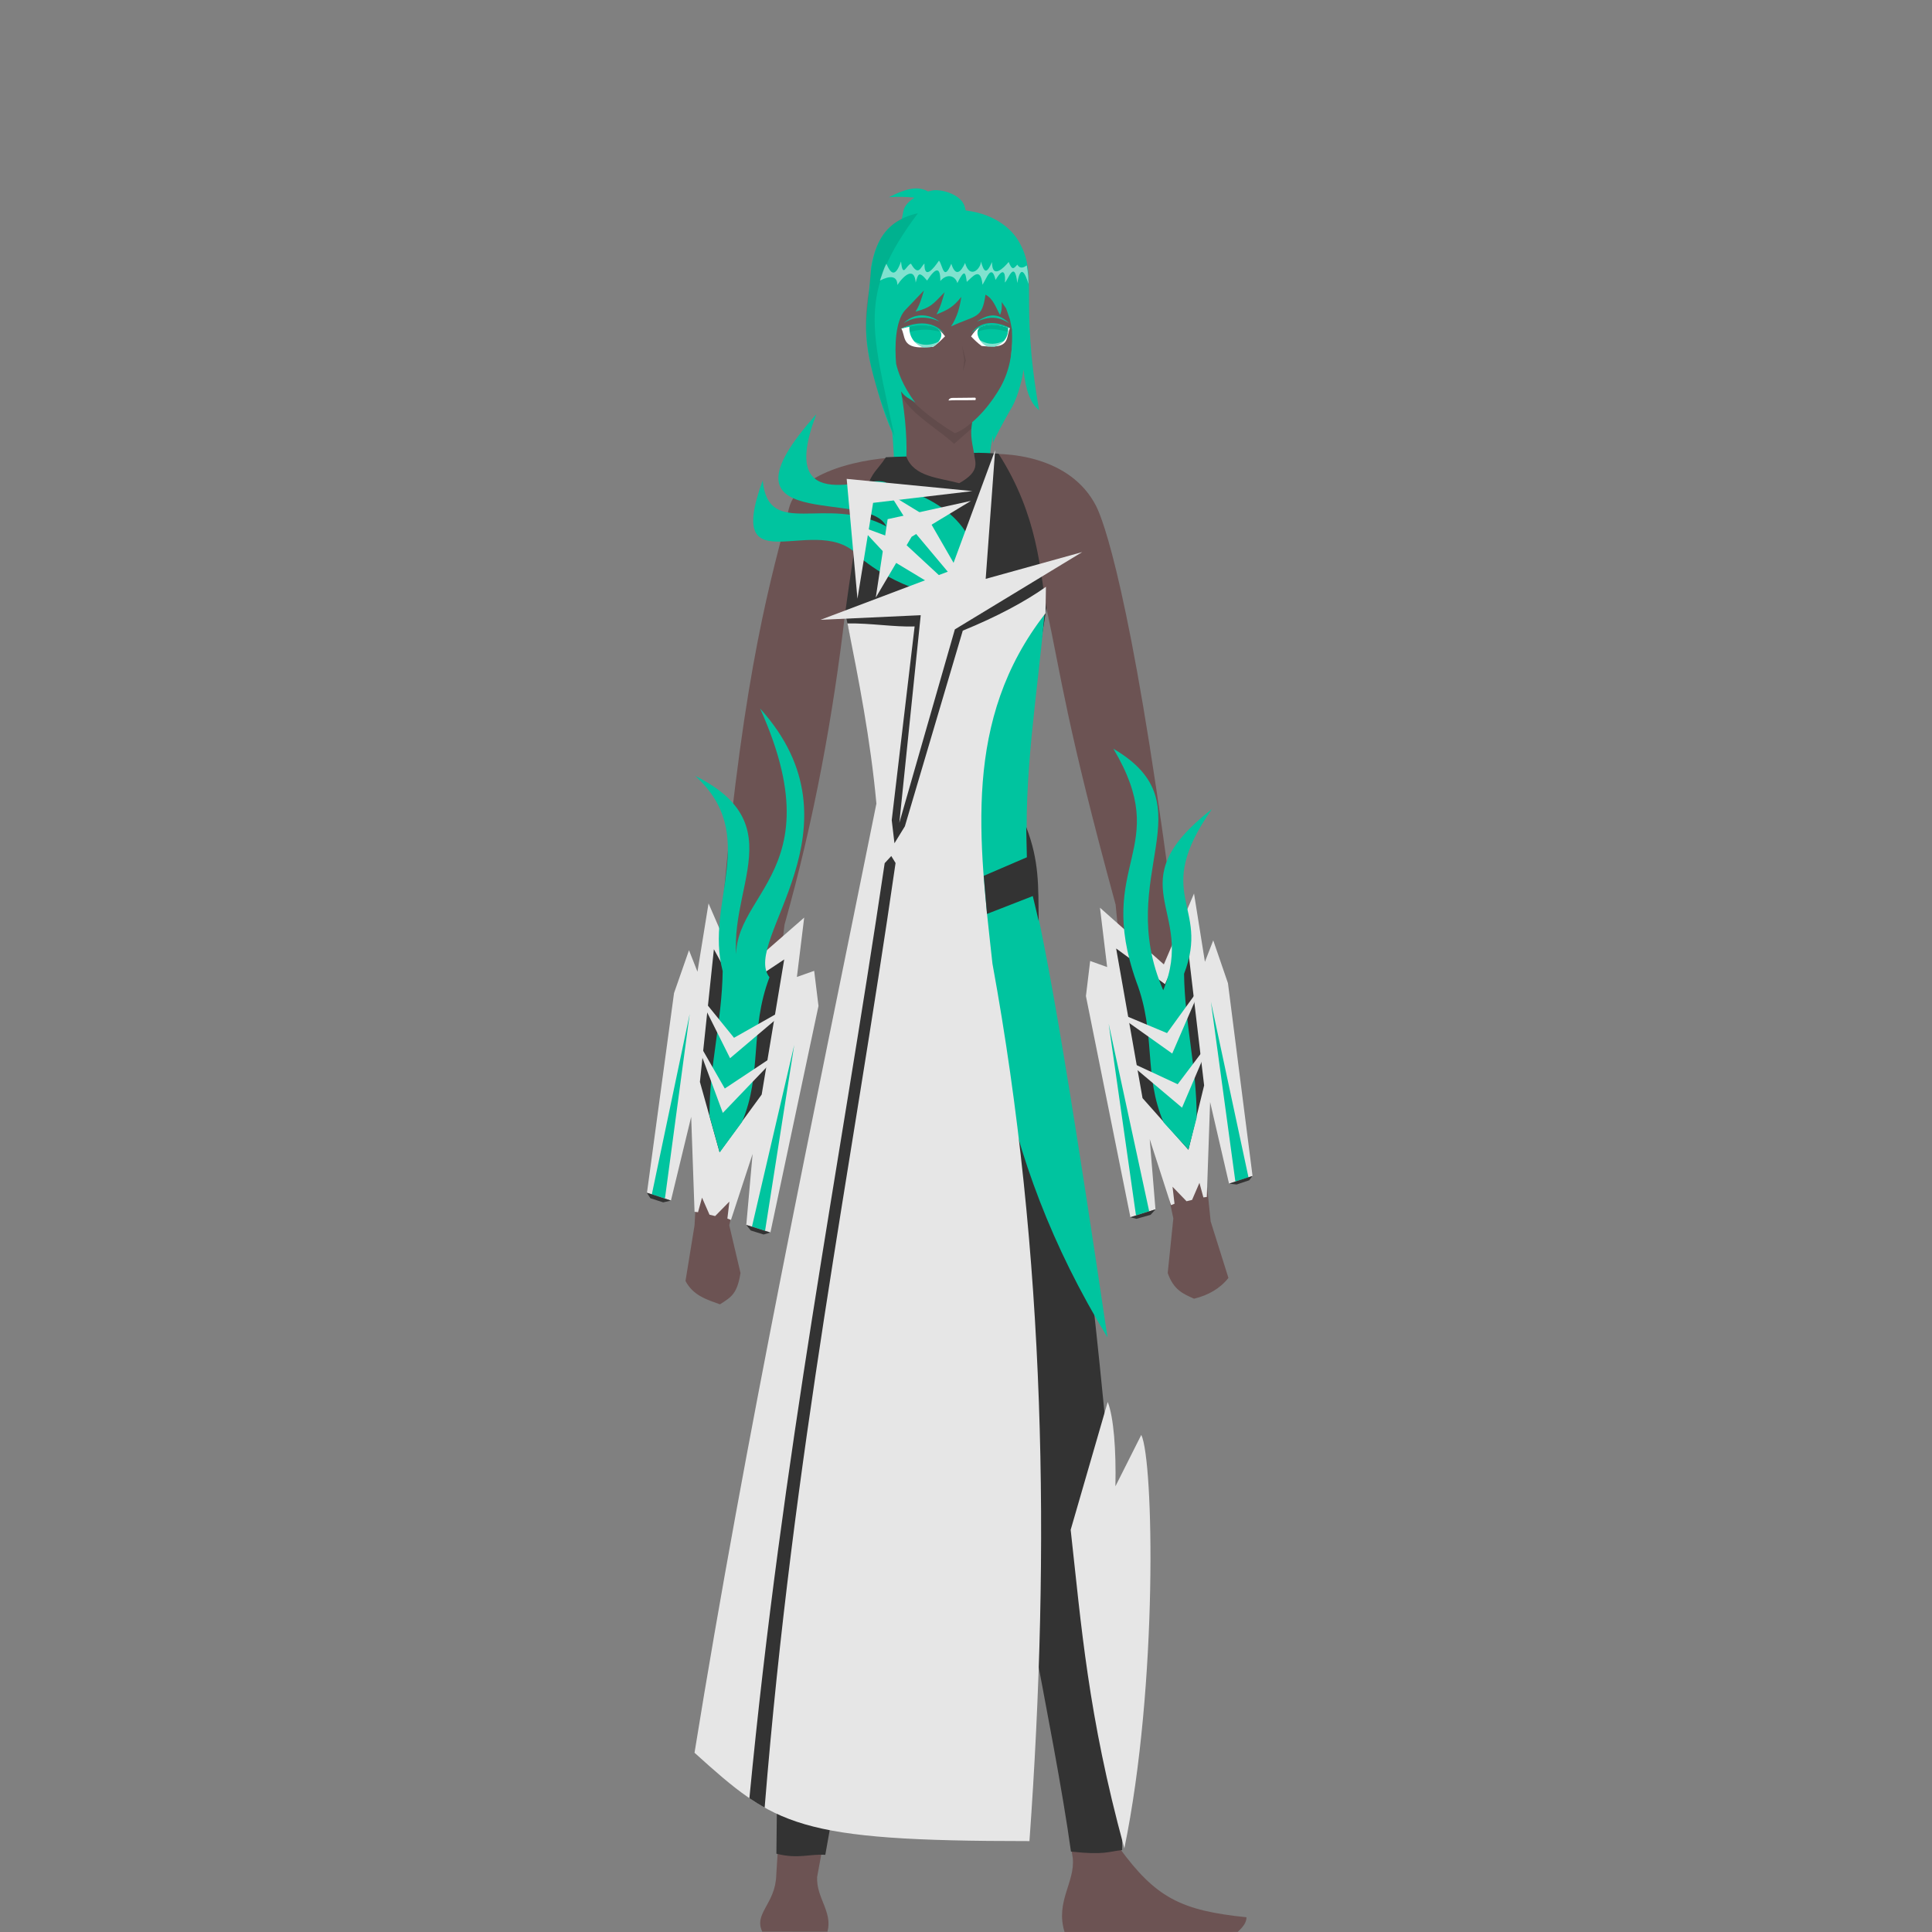 <?xml version="1.0" encoding="UTF-8" standalone="no"?>
<!-- Created with Inkscape (http://www.inkscape.org/) -->

<svg
   version="1.1"
   id="svg1"
   width="1512"
   height="1512"
   viewBox="0 0 1512 1512"
   sodipodi:docname="Ally3Attack.svg"
   inkscape:version="1.3.2 (091e20e, 2023-11-25)"
   inkscape:export-filename="../../Utopia/Assets/Sprites/Nehustar.png"
   inkscape:export-xdpi="96"
   inkscape:export-ydpi="96"
   xmlns:inkscape="http://www.inkscape.org/namespaces/inkscape"
   xmlns:sodipodi="http://sodipodi.sourceforge.net/DTD/sodipodi-0.dtd"
   xmlns="http://www.w3.org/2000/svg"
   xmlns:svg="http://www.w3.org/2000/svg">
  <rect x="0" y="0" width="1512" height="1512" fill="#808080" stroke="none"/>
  <defs
     id="defs1" />
  <sodipodi:namedview
     id="namedview1"
     pagecolor="#505050"
     bordercolor="#eeeeee"
     borderopacity="1"
     inkscape:showpageshadow="0"
     inkscape:pageopacity="0"
     inkscape:pagecheckerboard="0"
     inkscape:deskcolor="#505050"
     inkscape:zoom="0.13523553"
     inkscape:cx="395.6061"
     inkscape:cy="1730.3145"
     inkscape:window-width="1512"
     inkscape:window-height="831"
     inkscape:window-x="188"
     inkscape:window-y="179"
     inkscape:window-maximized="0"
     inkscape:current-layer="layer1"
     showguides="true"
     showgrid="false" />
  <g
     inkscape:groupmode="layer"
     id="layer1"
     inkscape:label="Layer1"
     style="display:inline">
    <path
       id="path5"
       style="display:inline;fill:#00c49f;fill-opacity:1;stroke-width:3.78"
       d="m 717.107,147.44 c -5.925,0.01 -12.738,2.503 -21.379,6.902 6.79,-0.544 13.37,-0.327 19.908,0.357 -4.231,2.716 -7.779,6.211 -8.621,10.338 -7.486,36.699 -18.225,123.541 -18.225,123.541 37.628,106.375 -31.044,440.739 -9.554,689.342 5.945,60.6 23.091,134.268 40.413,208.141 13.38,-76.39 28.229,-145.433 47.395,-192.894 35.649,-146.865 -5.077,-569.819 -5.791,-643.337 0.699,10.212 9.128,22.203 13.301,31.373 -1.912,-47.119 5.751,-27.805 10.258,-103.258 l -29.631,-115.486 c -1.85,-8.778 -14.329,-13.64 -23.195,-13.646 -1.425,-0.001 -3.442,0.378 -5.672,1.022 -2.901,-1.628 -5.917,-2.399 -9.207,-2.394 z"
       sodipodi:nodetypes="sccsccccccccscs" />
    <path
       id="path1"
       style="display:inline;fill:#6c5353;stroke-width:3.425"
       d="m 748.219,185.009 c -39.586,1.742 -50.845,10.403 -50.155,67.95 l 1.434,30.819 c 2.225,6.322 -0.47,2.339 3.179,9.316 5.51,26.382 7.244,48.286 6.673,64.492 -33.545,0.352 -84.735,11.112 -91.981,40.524 -12.794,51.934 -35.108,121.362 -51.888,311.991 -10.573,64.971 -16.766,154.131 -21.939,248.923 l -7.06,43.462 c 6.005,11.477 16.658,14.553 26.943,18.294 8.743,-5.57 13.502,-8.056 16.09,-24.529 l -8.785,-37.319 c 20.693,-89.763 35.978,-169.752 43.22,-235.206 23.407,-82.951 38.113,-164.156 47.498,-244.292 11.303,49.643 15.274,37.644 29.516,182.647 -26.078,164.375 -52.469,331.999 -64.237,496.375 l -19.224,309.001 c -0.562,22.53 -17.831,29.976 -10.953,44.254 l 51.029,0.057 c 4.191,-15.512 -8.864,-26.539 -8.087,-42.793 l 55.246,-300.534 c 25.583,-129.761 51.678,-259.522 63.282,-389.283 2.481,119.788 18.315,247.621 34.896,375.903 l 46.629,299.121 c 1.946,18.851 -13.778,34.071 -6.425,57.789 l 135.478,-0.032 c 4.414,-4.05 6.919,-7.426 6.919,-11.476 -51.544,-5.248 -71.187,-15.447 -99.754,-54.621 l -9.398,-285.073 C 855.808,997.347 830.113,829.889 799.507,660.714 c 4.678,-154.175 12.998,-130.892 19.201,-186.006 11.947,55.058 15.626,91.386 54.37,233.18 5.804,67.006 26.469,157.885 45.186,245.636 l -4.394,42.723 c 4.546,13.208 12.077,16.343 20.61,20.13 11.131,-2.708 20.276,-7.908 26.905,-16.266 L 947.475,955.886 c -10.479,-104.002 -20.957,-195.206 -31.436,-259.452 -31.06,-233.889 -52.97,-290.108 -58.143,-300.279 -19.733,-38.802 -69.244,-43.536 -95.436,-39.989 -1.109,-8.005 -3.624,-14.598 -1.662,-25.686 12.503,-10.833 21.897,-24.979 29.48,-41.623 1.305,-15.85 3.427,-29.515 3.017,-49.956 -3.224,-23.921 -7.824,-53.695 -45.075,-53.891 z"
       sodipodi:nodetypes="cccccsccccccccccccccccccccccccccccccccsccccc" />
    <path
       style="display:inline;fill:#ffffff;stroke-width:4.143"
       d="m 739.611,263.181 c -5.065,-6.702 -8.226,-7.762 -15.821,-8.986 -7.093,0.494 -12.125,0.186 -18.405,2.97 3.192,5.413 0.436,14.075 14.39,14.698 8.757,-0.099 1.643,0.111 10.524,-0.441 3.576,-2.266 7.378,-6.361 9.312,-8.24 z"
       id="path8"
       sodipodi:nodetypes="cccccc" />
    <path
       style="display:inline;fill:#00c49f;fill-opacity:1;stroke-width:4.232"
       d="m 734.652,257.916 c -4.852,-4.399 -16.648,-4.063 -22.949,-2.543 -0.513,8.249 4.311,14.313 11.017,16.479 1.55,-0.095 4.375,-0.01 5.918,-0.281 4.848,-0.999 11.485,-9.259 6.013,-13.654 z"
       id="path9"
       sodipodi:nodetypes="ccccc" />
    <path
       style="display:inline;fill:#00c49f;fill-opacity:1;stroke-width:4.143"
       d="m 704.775,257.375 c 12.502,-3.309 24.268,-5.155 34.626,3.856 -10.417,-12.195 -25.816,-8.214 -34.626,-3.856 z"
       id="path10"
       sodipodi:nodetypes="ccc" />
    <path
       style="display:inline;fill:#00c49f;fill-opacity:1;stroke-width:3.066"
       d="m 764.587,251.681 c 9.828,-4.319 16.857,-4.124 25.358,1.462 -8.26,-8.139 -15.753,-8.073 -25.358,-1.462 z"
       id="path10-8-6"
       sodipodi:nodetypes="ccc" />
    <path
       style="display:inline;fill:#00c49f;fill-opacity:1;stroke-width:3.013"
       d="m 735.368,251.715 c -9.447,-4.462 -19.92,-4.22 -28.198,1.241 8.074,-8.017 18.993,-7.99 28.198,-1.241 z"
       id="path10-8-6-6"
       sodipodi:nodetypes="ccc" />
    <path
       style="display:inline;fill:#ffffff;stroke-width:3.942"
       d="m 759.952,263.265 c 4.586,-6.702 6.924,-8.148 13.8,-9.372 6.422,0.494 10.977,0.186 16.663,2.97 -2.89,5.413 0.014,13.715 -12.619,14.339 -7.928,-0.099 -1.487,0.111 -9.528,-0.441 -3.237,-2.266 -6.564,-5.616 -8.316,-7.495 z"
       id="path8-9"
       sodipodi:nodetypes="cccccc" />
    <path
       style="display:inline;fill:#00c49f;fill-opacity:1;stroke-width:3.926"
       d="m 790.708,256.943 c -11.224,-3.309 -21.565,-4.908 -30.864,4.103 9.353,-12.195 22.955,-8.461 30.864,-4.103 z"
       id="path10-5"
       sodipodi:nodetypes="ccc" />
    <path
       style="display:inline;fill:#00c49f;fill-opacity:1;stroke-width:4.137"
       d="m 766.907,256.081 c 9.236,-3.876 15.992,-1.223 22.013,0.297 0.491,8.249 -4.12,12.737 -10.528,14.903 -1.482,-0.095 -4.181,-0.01 -5.655,-0.281 -4.632,-0.999 -11.058,-10.524 -5.829,-14.919 z"
       id="path9-5"
       sodipodi:nodetypes="ccccc" />
    <path
       style="display:inline;fill:#000000;fill-opacity:0.1;stroke-width:3.425"
       d="m 704.08,300.105 c 6.917,14.157 26.441,28.719 43.249,38.972 6.259,-2.597 9.796,-5.53 13.43,-8.713 l -0.425,5.018 -13.636,11.984 c -12.279,-11.481 -32.539,-22.399 -40.881,-37.058 -0.493,-3.401 -1.158,-6.802 -1.737,-10.203 z"
       id="path15"
       sodipodi:nodetypes="ccccccc" />
    <path
       style="display:inline;fill:#000000;fill-opacity:0.1;stroke-width:3.425"
       d="m 711.862,259.718 c 12.927,-3.14 16.914,-1.306 24.128,-0.114 -4.432,-6.765 -19.261,-5.059 -24.256,-3.819 -0.076,0.251 0.205,3.612 0.127,3.933 z"
       id="path2"
       sodipodi:nodetypes="cccc" />
    <path
       id="path7"
       style="display:inline;fill:#00c49f;fill-opacity:1;stroke-width:3.78"
       d="m 747.201,164.176 c -1.092,-0.015 -2.2,-0.012 -3.326,0.014 -37.854,0.851 -56.252,10.96 -62.098,44.738 -2.201,34.714 -8.706,47.086 1.899,85.693 4.534,16.508 9.192,33.122 16.893,48.486 2.95,-16.421 5.31,-24.988 4.137,-37.377 4.155,5.704 5.947,5.332 11.623,9.348 -10.044,-13.108 -13.741,-24.8 -15.014,-30.471 -1.212,-13.288 -0.601,-33.26 6.828,-41.639 l 14.916,-15.627 c -1.698,5.804 -3.246,11.44 -6.596,16.578 12.153,-3.341 13.23,-5.385 22.773,-15.207 -1.693,5.986 -3.274,11.881 -6.371,17.346 8.797,-3.406 13.343,-5.856 19.457,-13.717 -1.244,8.492 -3.212,15.722 -8.041,23.131 19.771,-9.221 24.209,-5.52 26.971,-24.848 6.045,3.053 7.993,9.845 11.367,15.848 1.548,-3.474 1.554,-6.492 1.303,-10.146 l 3.473,5.053 2.998,8.682 1.549,7.744 c 0.592,14.615 -0.334,28.142 -7.963,43.506 -6.892,13.88 -7.185,29.857 -6.854,45.545 0,-1.683 9.575,-19.127 13.379,-25.711 4.902,-7.416 8.86,-20.771 10.553,-31.977 1.521,16.313 5.526,26.847 12.195,31.881 -15.762,-88.852 0.104,-105.342 -16.455,-132.955 l -0.164,-0.361 -0.02,0.062 c -7.32,-11.642 -23.457,-23.255 -49.412,-23.619 z"
       sodipodi:nodetypes="sccscccccccccccccccccscccccccss" />
    <path
       style="display:inline;fill:#000000;fill-opacity:0.1;stroke-width:3.388"
       d="m 765.016,259.717 c 10.248,-4.071 16.603,-1.508 23.911,-0.043 -0.062,-0.652 0.097,-2.812 -0.019,-3.28 -7.015,-2.396 -23.696,-4.575 -23.892,3.575 z"
       id="path2-2"
       sodipodi:nodetypes="ccccc" />
    <path
       style="display:inline;fill:#ffffff;fill-opacity:0.5;stroke-width:3.425"
       d="m 767.024,266.212 c 6.85,4.162 12.855,3.228 18.581,0.619 -1.504,1.714 -3.662,3.252 -7.274,4.402 l -4.395,-0.095 c -3.54,-0.062 -5.974,-3.103 -6.912,-4.926 z"
       id="path36"
       sodipodi:nodetypes="ccccc" />
    <path
       style="display:inline;fill:#ffffff;fill-opacity:0.5;stroke-width:3.425"
       d="m 715.606,267.104 c 6.85,4.162 13.257,2.97 18.983,0.362 -1.504,1.714 -2.93,3.326 -6.25,4.181 l -5.529,0.163 c -3.906,-1.2 -5.974,-3.103 -7.205,-4.705 z"
       id="path36-0"
       sodipodi:nodetypes="ccccc" />
    <path
       style="display:inline;fill:#000000;fill-opacity:0.1;stroke-width:3.78"
       d="m 718.362,166.884 c -47.956,63.977 -36.027,90.134 -18.288,175.077 -20.319,-49.602 -26.741,-82.694 -19.611,-116.26 1.342,-28.033 7.366,-52.175 37.899,-58.817 z"
       id="path24"
       sodipodi:nodetypes="cccc"
       inkscape:label="path24" />
    <path
       style="display:inline;fill:#ffffff;fill-opacity:0.5;stroke-width:2.77"
       d="m 693.688,206.396 c 3.162,7.299 6.76,11.689 11.47,-1.773 1.348,13.469 3.962,2.967 7.76,1.727 6.159,10.782 7.792,1.909 10.56,-0.042 -0.213,13.104 7.167,3.838 11.353,-2.319 2.951,3.301 3.587,16.974 9.655,2.422 3.321,10.473 7.472,6.714 10.793,-0.617 3.864,13.357 12.574,4.18 12.386,-1.192 2.425,8.486 4.307,10.468 8.679,0.504 0.043,13.928 9.4,4.344 13.035,-0.086 2.8,6.885 3.974,5.227 6.774,2.09 2.146,3.606 5.232,2.266 7.378,0.586 1.278,6.327 1.175,10.484 1.387,14.554 -2.611,-8.399 -6.161,-15.817 -8.772,-0.758 -2.15,-18.852 -7.135,-2.514 -9.725,-0.371 0.538,-4.965 -0.082,-14.229 -7.292,-2.05 -3.164,-13.33 -7.047,-0.994 -10.211,3.761 -1.549,-14.687 -7.873,-6.074 -12.307,-2.226 -1.02,-7.311 -1.661,-10.503 -7.397,0.917 -1.567,-5.662 -7.971,-7.859 -13.299,-1.613 0.039,-11.175 -3.558,-10.841 -10.364,-0.348 -6.692,-8.115 -7.106,-4.746 -8.916,1.579 -0.961,-12.466 -9.099,-6.023 -14.346,1.898 -0.067,-7.263 -5.755,-7.554 -13.651,-3.44 1.59,-4.518 2.887,-9.402 5.051,-13.203 z"
       id="path43"
       sodipodi:nodetypes="ccccccccccccccccccccccccc" />
    <path
       style="display:inline;fill:#ffffff;stroke-width:2.458"
       d="m 742.463,313.422 c -0.406,0.104 0.443,-2.113 2.987,-2.008 13.861,-0.205 14.36,-0.073 17.624,-0.2 0.942,0.315 0.513,1.738 0.23,1.9 -11.224,0.257 -16.77,-0.098 -20.841,0.307 z"
       id="path14"
       sodipodi:nodetypes="cccccc" />
    <path
       style="display:inline;fill:#333333;stroke-width:3.425"
       d="m 709.282,357.258 c 5.886,16.022 25.331,16.549 41.427,20.902 16.758,-9.433 12.483,-16.096 11.443,-23.708 3.294,-0.294 15.747,0.267 19.329,0.67 31.387,48.953 32.357,92.714 37.481,120.734 -5.621,36.467 -23.123,130.383 -16.433,202.428 36.068,143.361 61.481,425.108 64.154,450.486 2.859,54.469 11.416,229.296 11.517,319.112 -10.721,1.103 -13.878,4.073 -40.056,1.171 -13.02,-94.496 -51.462,-263.155 -52.21,-311.602 -10.64,-84.345 -31.101,-266.412 -28.405,-341.292 -23.265,213.305 -73.467,437.417 -111.64,655.449 -12.347,-0.859 -21.23,3.467 -38.272,-0.886 2.057,-328.802 50.604,-550.058 79.305,-780.792 3.188,-61.184 -16.374,-150.171 -25.491,-190.326 16.514,-118.918 18.018,-100.621 31.893,-121.763 2.676,-0.222 12.817,-0.439 15.957,-0.583 z"
       id="path6"
       inkscape:label="path6"
       sodipodi:nodetypes="ccccccccccccccccc" />
    <path
       style="display:inline;fill:#00c49f;fill-opacity:1;stroke-width:3.78"
       d="m 694.438,378.497 c -9.467,-10.587 -88.093,30.695 -55.595,-54.255 -86.026,96.036 40.923,57.28 54.703,87.681 -47.405,-25.315 -92.161,10.66 -96.667,-35.91 -31.221,85.653 44.257,21.818 76.141,60.354 7.529,5.413 34.996,30.238 91.876,34.213 7.409,-53.382 -21.248,-78.149 -70.457,-92.083 z"
       id="path46"
       sodipodi:nodetypes="ccccccc" />
    <path
       style="display:inline;fill:#000000;fill-opacity:0.1;stroke-width:6.519"
       d="m 753,270.594 1.615,11.297 -1.012,8.892 2.282,-8.617 z"
       id="path32"
       sodipodi:nodetypes="ccccc" />
    <path
       id="path33"
       style="display:inline;fill:#e6e6e6;fill-opacity:1;stroke-width:3.78"
       d="m 778.798,352.276 -34.766,94.268 -101.871,38.523 78.406,-3.609 -16.74,162.482 43.457,-151.383 99.66,-60.492 -75.531,20.957 z"
       sodipodi:nodetypes="ccccccccc" />
    <path
       style="display:inline;fill:#e6e6e6;fill-opacity:1;stroke-width:3.78"
       d="m 759.858,392.002 -46.424,28.084 -28.048,47.572 9.291,-61.353 z"
       id="path34"
       sodipodi:nodetypes="ccccc" />
    <path
       style="display:inline;fill:#00c49f;fill-opacity:1;stroke-width:3.78"
       d="m 817.447,480.397 c -5.608,63.895 -16.789,126.862 -13.345,192.266 9.368,59.536 13.271,40.978 62.61,373.977 C 778.758,902.575 765.529,769.723 761.973,605.138 c 17.431,-42.255 18.424,-94.97 55.474,-124.74 z"
       id="path57"
       sodipodi:nodetypes="ccccc" />
    <path
       style="display:inline;fill:#e6e6e6;fill-opacity:1;stroke-width:3.78"
       d="m 761.006,384.346 -77.709,9.187 -12.25,75.029 -8.422,-93.786 z"
       id="path35" />
    <path
       style="display:inline;fill:#e6e6e6;fill-opacity:1;stroke-width:3.78"
       d="m 753.478,493.546 c 26.409,-10.748 48.964,-22.814 65.084,-34.294 l -0.341,20.722 c -64.988,83.18 -52.143,177.518 -41.512,274.236 41.679,227.834 45.485,456.763 28.946,686.656 -182.289,0 -198.877,-12.026 -262.119,-69.148 40.2,-248.885 92.531,-495.839 142.345,-742.8 -4.597,-50.275 -14.076,-97.966 -22.641,-141.021 18.148,-0.294 36.447,2.911 52.55,2.368 l -17.916,151.607 2.138,18.059 8.141,-13.229 z"
       id="path40"
       sodipodi:nodetypes="ccccccccccccc" />
    <path
       style="display:inline;fill:#e6e6e6;fill-opacity:1;stroke-width:3.78"
       d="m 672.497,411.61 34.487,12.745 60.727,56.229 -70.666,-42.626 z"
       id="path47" />
    <path
       style="display:inline;fill:#e6e6e6;fill-opacity:1;stroke-width:3.78"
       d="m 696.464,386.777 16.866,26.753 55.701,66.449 -43.487,-75.464 z"
       id="path48"
       sodipodi:nodetypes="ccccc" />
    <path
       id="path55"
       style="display:inline;fill:#e6e6e6;fill-opacity:1;stroke-width:3.78"
       d="m 554.511,707.018 -8.666,53.441 -6.633,-16.803 -11.707,33.523 -21.187,156.336 18.768,6.012 15.839,-65.476 2.633,74.298 2.724,0.343 3.126,-11.402 5.863,13.35 4.415,1.055 11.142,-11.335 -1.574,13.282 2.798,1.093 16.941,-51.645 -4.938,55.539 18.867,5.957 37.633,-177.32 -3.371,-27.484 -13.518,4.775 5.703,-46.449 -50.83,44.361 z"
       sodipodi:nodetypes="cccccccccccccccccccccccc" />
    <path
       id="path55-2"
       style="display:inline;fill:#e6e6e6;fill-opacity:1;stroke-width:3.748"
       d="m 934.455,699.289 8.521,53.441 6.522,-16.803 11.511,33.523 19.25,150.905 -18.399,6.066 -14.82,-63.968 -2.589,74.298 -2.679,0.343 -3.074,-11.402 -5.765,13.35 -4.341,1.055 -10.955,-11.335 1.548,13.282 -2.751,1.093 -16.657,-51.645 4.498,54.942 -19.613,6.178 -34.809,-173.075 3.315,-27.484 13.291,4.775 -5.607,-46.449 49.978,44.361 z"
       sodipodi:nodetypes="cccccccccccccccccccccccc" />
    <path
       id="path58"
       style="display:inline;fill:#e6e6e6;fill-opacity:1;stroke-width:3.78"
       d="m 866.911,1097.177 -28.992,100.08 c 8.324,74.778 13.541,145.066 41.863,248.731 2e-4,0 -2e-4,0 0,-0.01 0.041,0.236 0.074,0.459 0.115,0.695 26.511,-128.578 22.988,-303.868 13.283,-323.717 l -20.244,40.242 c 0.61,-28.412 -1.318,-54.122 -6.026,-66.021 z"
       sodipodi:nodetypes="cccccccc" />
    <path
       style="display:inline;fill:#00c49f;fill-opacity:1;stroke-width:3.78"
       d="m 510.119,934.781 29.653,-141.262 -19.388,144.506 z"
       id="path59"
       sodipodi:nodetypes="cccc" />
    <path
       style="display:inline;fill:#00c49f;fill-opacity:1;stroke-width:3.78"
       d="m 588.48,960.029 33.105,-142.273 -22.84,145.516 z"
       id="path59-2"
       sodipodi:nodetypes="cccc" />
    <path
       style="display:inline;fill:#00c49f;fill-opacity:1;stroke-width:3.781"
       d="m 977.092,921.45 -29.441,-137.528 19.166,140.771 z"
       id="path59-1"
       sodipodi:nodetypes="cccc" />
    <path
       style="display:inline;fill:#00c49f;fill-opacity:1;stroke-width:3.781"
       d="m 899.36,947.955 -31.697,-146.768 21.374,150.023 z"
       id="path59-2-8"
       sodipodi:nodetypes="cccc" />
    <path
       style="display:inline;fill:#333333;fill-opacity:1;stroke-width:3.78"
       d="m 576.544,775.637 37.182,-24.777 -17.627,105.754 -32.965,45.127 -15.38,-55.035 10.943,-103.83 z"
       id="path60"
       sodipodi:nodetypes="ccccccc" />
    <path
       style="display:inline;fill:#333333;fill-opacity:1;stroke-width:3.78"
       d="m 873.5,742.297 38.275,27.909 16.745,-38.275 13.843,117.523 -12.288,50.419 -35.918,-40.469 z"
       id="path61"
       sodipodi:nodetypes="ccccccc" />
    <path
       style="display:inline;fill:#00c49f;fill-opacity:1;stroke-width:3.786"
       d="m 930.052,899.609 6.47,-24.898 c 0.094,-39.543 -9.316,-73.19 -9.868,-112.6 20.887,-54.086 -26.006,-60.906 21.827,-128.954 -75.743,59.272 -11.889,78.572 -38.14,141.823 -39.124,-90.175 36.488,-144.801 -38.957,-188.976 47.004,79.178 -15.083,89.049 17.887,182.203 15.761,41.256 5.333,72.802 21.423,110.281 z"
       id="path67-3"
       sodipodi:nodetypes="ccccccccc" />
    <path
       style="display:inline;fill:#00c49f;fill-opacity:1;stroke-width:3.78"
       d="m 563.205,901.892 -7.959,-28.794 c -0.094,-39.543 9.779,-73.702 10.329,-113.113 -14.322,-54.086 29.721,-106.357 -21.555,-152.816 84.716,42.306 11.804,99.184 37.811,165.686 -31.132,-72.019 77.465,-75.144 13.04,-218.344 84.275,93.308 -15.122,181.662 7.324,210.304 -15.706,41.256 -5.515,75.886 -21.549,113.365 z"
       id="path67"
       sodipodi:nodetypes="ccccccccc" />
    <path
       style="display:inline;fill:#e6e6e6;fill-opacity:1;stroke-width:3.78"
       d="m 545.569,776.6 28.877,35.581 47.441,-26.814 -50.535,42.8 z"
       id="path62" />
    <path
       style="display:inline;fill:#e6e6e6;fill-opacity:1;stroke-width:3.78"
       d="m 542.991,809.602 24.236,42.284 45.894,-30.424 -47.441,49.504 z"
       id="path63" />
    <path
       style="display:inline;fill:#e6e6e6;fill-opacity:1;stroke-width:3.989"
       d="m 868.5,789.761 44.817,18.751 27.36,-37.774 -23.283,53.78 z"
       id="path64"
       sodipodi:nodetypes="ccccc" />
    <path
       style="display:inline;fill:#e6e6e6;fill-opacity:1;stroke-width:3.78"
       d="m 880.651,829.441 41.025,19.083 25.742,-34.101 -22.346,52.441 z"
       id="path65"
       sodipodi:nodetypes="ccccc" />
    <path
       style="display:inline;fill:#333333;fill-opacity:1;stroke-width:3.78"
       d="m 769.901,685.426 33.737,-14.512 -0.514,-23.667 c 10.301,26.737 9.416,45.556 9.775,73.573 l -4.63,-19.551 -35.854,13.976 z"
       id="path66"
       sodipodi:nodetypes="ccccccc" />
    <path
       style="display:inline;fill:#333333;fill-opacity:1;stroke-width:3.78"
       d="m 692.354,675.545 c -35.926,242.179 -79.993,461.968 -105.869,731.786 3.739,2.444 7.724,5.002 11.937,7.328 22.563,-278.866 67.311,-495.612 102.451,-739.261 l -3.359,-5.459 z"
       id="path68"
       sodipodi:nodetypes="cccccc" />
    <path
       style="display:inline;fill:#333333;fill-opacity:1;stroke-width:3.78"
       d="m 506.193,933.392 2.814,4.355 10.01,3.227 6.055,-1.38 z"
       id="path69"
       sodipodi:nodetypes="ccccc" />
    <path
       style="display:inline;fill:#333333;fill-opacity:1;stroke-width:3.78"
       d="m 584.109,958.639 3.409,4.335 10.097,3.152 5.24,-1.559 z"
       id="path70"
       sodipodi:nodetypes="ccccc" />
    <path
       style="display:inline;fill:#333333;fill-opacity:1;stroke-width:3.78"
       d="m 884.555,952.627 4.819,1.235 11.1,-3.128 3.888,-4.329 z"
       id="path71"
       sodipodi:nodetypes="ccccc" />
    <path
       style="display:inline;fill:#333333;fill-opacity:1;stroke-width:3.78"
       d="m 961.817,926.3 5.94,0.7 9.88,-3.293 2.558,-3.409 z"
       id="path72"
       sodipodi:nodetypes="ccccc" />
  </g>
</svg>
